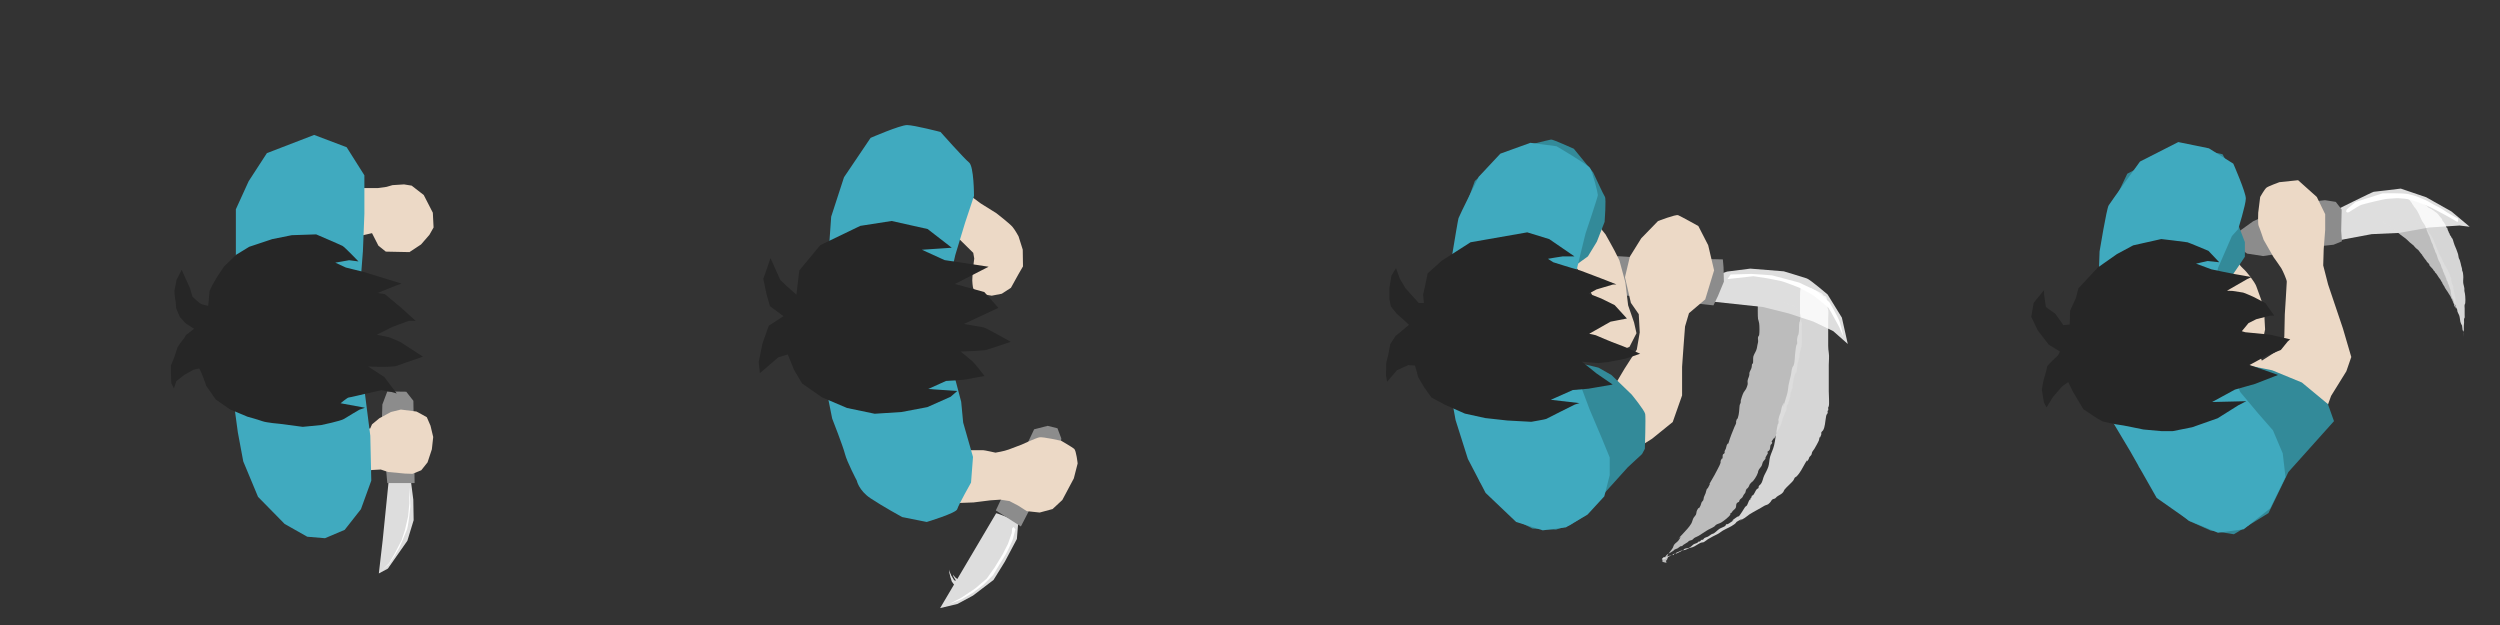 <?xml version="1.0" encoding="UTF-8" standalone="no"?>
<!-- Created with Inkscape (http://www.inkscape.org/) -->

<svg
   version="1.1"
   id="svg1"
   width="768"
   height="192"
   viewBox="0 0 768 192"
   sodipodi:docname="Knife.svg"
   inkscape:version="1.4 (86a8ad7, 2024-10-11)"
   xmlns:inkscape="http://www.inkscape.org/namespaces/inkscape"
   xmlns:sodipodi="http://sodipodi.sourceforge.net/DTD/sodipodi-0.dtd"
   xmlns:xlink="http://www.w3.org/1999/xlink"
   xmlns="http://www.w3.org/2000/svg"
   xmlns:svg="http://www.w3.org/2000/svg">
  <rect x="0" y="0" width="768" height="192" fill="#333333" stroke="none"/>
  <defs
     id="defs1">
    <linearGradient
       id="linearGradient52"
       inkscape:collect="always">
      <stop
         style="stop-color:#dedede;stop-opacity:0.8;"
         offset="0"
         id="stop53" />
      <stop
         style="stop-color:#dedede;stop-opacity:1;"
         offset="1"
         id="stop54" />
    </linearGradient>
    <linearGradient
       inkscape:collect="always"
       xlink:href="#linearGradient52"
       id="linearGradient50"
       x1="555"
       y1="90.125"
       x2="550.625"
       y2="99.75"
       gradientUnits="userSpaceOnUse" />
  </defs>
  <sodipodi:namedview
     id="namedview1"
     pagecolor="#e96499"
     bordercolor="#000000"
     borderopacity="0.25"
     inkscape:showpageshadow="2"
     inkscape:pageopacity="0.0"
     inkscape:pagecheckerboard="0"
     inkscape:deskcolor="#d1d1d1"
     inkscape:zoom="2"
     inkscape:cx="378"
     inkscape:cy="178.75"
     inkscape:window-width="1920"
     inkscape:window-height="991"
     inkscape:window-x="-9"
     inkscape:window-y="-9"
     inkscape:window-maximized="1"
     inkscape:current-layer="svg1" />
  <g
     inkscape:groupmode="layer"
     inkscape:label="Image"
     id="g1"
     style="display:inline">
    <path
       style="fill:#dddddd;fill-opacity:1"
       d="m 119.479,146.968 6.632,-0.107 0.856,6.632 0.107,6.311 -1.925,6.311 -5.99,8.557 -2.781,1.497 1.177,-10.162 z"
       id="path1" />
    <path
       style="fill:#dddddd;fill-opacity:1"
       d="m 306.023,157.665 c 1.016,0.16 6.792,2.674 6.792,2.674 l -0.428,5.241 -3.69,6.953 -3.476,5.616 -6.311,4.813 -4.76,2.567 -5.348,1.284 z"
       id="path2" />
    <path
       style="fill:#dedede;fill-opacity:1"
       d="m 526.116,92.653 15.505,1.664 7.866,1.967 7.563,2.496 6.126,2.95 4.462,3.933 -1.815,-8.093 -4.387,-7.11 c 0,0 -5.294,-4.538 -6.353,-4.916 -1.059,-0.378 -7.11,-2.193 -7.11,-2.193 l -10.286,-0.832 -7.11,0.908 -2.95,0.983 -1.286,3.933 -1.588,3.782 z"
       id="path3" />
    <path
       style="fill:#dedede;fill-opacity:1"
       d="m 718.455,73.82 10.135,-1.891 8.395,-0.378 9.227,-1.664 9.379,-0.605 3.101,0.378 -5.597,-4.689 -7.79,-4.387 -7.79,-2.647 c 0,0 -8.017,0.983 -8.32,0.983 -0.303,0 -12.631,6.126 -12.631,6.126 l -1.21,2.42 0.908,3.782 0.756,2.572 z"
       id="path4" />
    <path
       style="fill:#dedede;fill-opacity:1"
       d="m 294.024,180.312 c -0.383,-0.298 -0.853,-0.577 -1.149,-0.972 -0.059,-0.079 -0.074,-0.185 -0.133,-0.265 -0.061,-0.084 -0.16,-0.137 -0.221,-0.221 -0.2,-0.276 -0.267,-0.656 -0.354,-0.972 -0.057,-0.208 -0.153,-0.414 -0.221,-0.619 -0.075,-0.226 -0.076,-0.435 -0.133,-0.663 -0.017,-0.067 -0.072,-0.154 -0.088,-0.221 -0.055,-0.221 -0.1,-0.481 -0.133,-0.707 -0.034,-0.24 0,-0.508 0,-0.751 0,-0.015 -0.002,0.03 0,0.044 0.017,0.118 0.021,0.237 0.044,0.354 0.038,0.191 0.19,0.507 0.265,0.707 0.028,0.074 0.059,0.147 0.088,0.221 0.044,0.074 0.101,0.141 0.133,0.221 0.028,0.07 0.024,0.149 0.044,0.221 0.057,0.2 0.243,0.365 0.354,0.53 0.077,0.116 0.017,0.077 0.088,0.221 0.208,0.417 0.008,-0.01 0.133,0.177 0.042,0.063 0.122,0.281 0.177,0.354 0.077,0.102 0.284,0.341 0.398,0.398 0.066,0.033 0.147,0 0.221,0 0.029,0 0.096,0.029 0.088,0 -0.075,-0.298 -0.336,-0.577 -0.486,-0.84 -0.137,-0.239 0.078,-0.029 -0.133,-0.309 -0.009,-0.012 -0.035,0.012 -0.044,0 -0.073,-0.098 -0.243,-0.486 -0.177,-0.619 0.069,-0.137 0.125,0.21 0.133,0.221 0.029,0.044 0.095,0.051 0.133,0.088 0.038,0.038 0.051,0.095 0.088,0.133 0.132,0.132 0.058,-0.066 0.177,0.133 0.024,0.04 0.016,0.095 0.044,0.133 0.02,0.026 0.063,0.024 0.088,0.044 0.049,0.039 0.088,0.088 0.133,0.133 0.113,0.113 0.23,0.166 0.354,0.265 0.049,0.039 0.081,0.098 0.133,0.133 0.167,0.112 0.428,0.149 0.53,0.354 0.051,0.103 0.084,0.411 0.044,0.53 -0.023,0.07 -0.1,0.155 -0.133,0.221 -0.012,0.025 -0.038,0.157 -0.044,0.177 -0.087,0.262 0.033,0.597 -0.088,0.84 -0.07,0.14 -0.235,0.207 -0.354,0.309 z"
       id="path35" />
  </g>
  <g
     inkscape:groupmode="layer"
     id="layer5"
     inkscape:label="Handle"
     style="display:inline">
    <path
       style="fill:#8c8c8c;fill-opacity:1"
       d="m 118.974,148.396 h 8.395 l -0.378,-25.262 -2.193,-2.798 -5.824,-0.076 -1.513,4.009 -0.151,5.294 z"
       id="path5" />
    <path
       style="fill:#8c8c8c;fill-opacity:1"
       d="m 305.916,156.809 11.766,-24.923 4.172,-1.07 2.995,0.749 1.177,3.102 -0.321,3.637 -12.087,23.425 z"
       id="path6" />
    <path
       style="fill:#8c8c8c;fill-opacity:1"
       d="m 502.088,79.046 c 0,0 -5.241,-0.428 -5.776,-0.321 -0.535,0.107 -3.958,2.46 -3.958,2.46 l -1.391,2.888 1.07,3.851 3.102,2.46 4.599,0.428 24.709,2.781 1.925,0.214 1.391,-2.888 1.818,-4.386 -0.107,-4.386 -0.214,-2.46 z"
       id="path7" />
    <path
       style="fill:#8c8c8c;fill-opacity:1"
       d="m 690.319,77.904 4.916,0.756 5.521,-0.832 9.833,-1.967 6.278,-0.681 2.572,-1.059 -0.227,-3.252 0.151,-6.505 -1.815,-2.345 -3.328,-0.529 -10.74,1.286 -11.345,5.219 -4.009,2.874 -1.21,2.42 v 2.269 z"
       id="path8" />
  </g>
  <g
     inkscape:groupmode="layer"
     id="layer6"
     inkscape:label="Skin"
     style="display:inline">
    <path
       style="fill:#ecd9c6;fill-opacity:1"
       d="m 109.028,145.824 5.181,-1.437 2.761,-0.151 2.231,0.756 5.219,0.492 2.307,0.076 2.685,-1.097 1.929,-2.42 1.324,-4.009 0.416,-3.782 -0.832,-3.479 -1.135,-2.609 c 0,0 -3.025,-1.702 -3.177,-1.74 -0.151,-0.038 -4.803,-0.605 -4.803,-0.605 l -3.063,0.756 -3.555,1.929 -2.231,1.853 -0.567,1.286 h -1.361 l -7.639,1.437 -1.891,1.74 -1.135,2.231 -0.681,4.727 1.626,2.874 2.382,1.664 z"
       id="path9" />
    <path
       style="fill:#ecd9c6;fill-opacity:1"
       d="m 108.687,72.912 5.597,-1.286 1.967,3.857 2.269,1.815 7.261,0.151 3.555,-2.345 2.572,-2.95 1.286,-2.269 -0.227,-4.538 -2.798,-5.446 -3.706,-2.874 -2.345,-0.378 -3.555,0.227 -1.815,0.529 -2.723,0.378 h -3.101 -4.538 l -4.462,1.437 -5.673,4.841 1.361,3.857 c 0,0 1.21,3.252 1.664,3.328 0.454,0.076 6.278,1.664 6.278,1.664 z"
       id="path10" />
    <path
       style="fill:#ecd9c6;fill-opacity:1"
       d="m 288.017,68.223 5.9,4.462 5.068,4.992 0.303,1.74 c 0,0 -0.303,2.647 -0.378,3.025 -0.076,0.378 -0.227,3.706 -0.227,3.706 0,0 0.076,2.118 0.378,2.572 0.303,0.454 1.361,1.361 1.664,1.437 0.303,0.076 3.933,0.681 3.933,0.681 l 3.101,-0.605 2.798,-1.815 2.345,-4.236 1.361,-2.345 -0.076,-5.143 -1.286,-4.084 c 0,0 -1.059,-1.967 -1.891,-2.95 -0.832,-0.983 -4.916,-4.16 -4.916,-4.16 l -4.841,-3.025 -5.597,-4.16 c 0,0 -3.101,-0.454 -3.857,-0.303 -0.756,0.151 -4.16,1.588 -4.16,1.588 l -2.193,2.723 0.151,2.798 z"
       id="path11" />
    <path
       style="fill:#ecd9c6;fill-opacity:1"
       d="m 290.3,154.67 8.771,-0.321 5.134,-0.642 3.102,-0.214 2.781,0.428 2.674,1.391 2.674,1.711 3.958,0.428 3.958,-1.07 2.995,-2.781 3.53,-6.632 1.177,-4.599 c 0,0 -0.428,-3.958 -1.07,-4.492 -0.642,-0.535 -3.958,-2.46 -3.958,-2.46 0,0 -5.669,-1.284 -6.739,-1.07 -1.07,0.214 -5.455,2.246 -5.455,2.246 0,0 -2.567,0.963 -3.958,1.497 -1.391,0.535 -4.065,0.963 -4.065,0.963 0,0 -3.316,-0.749 -3.744,-0.749 -0.428,0 -5.883,0 -5.883,0 l -8.664,2.246 -2.46,5.883 1.177,4.92 3.316,2.781 z"
       id="path12" />
    <path
       style="fill:#ecd9c6;fill-opacity:1"
       d="m 487.542,123.133 9.076,-5.748 2.42,-4.084 3.782,-5.9 0.908,-5.294 -0.303,-5.597 -2.42,-3.479 -1.815,-7.866 1.513,-6.353 3.479,-5.597 5.143,-5.294 c 0,0 5.446,-2.118 6.202,-1.815 0.756,0.303 6.202,3.328 6.202,3.328 l 3.025,5.9 1.815,7.715 -2.723,8.925 -4.992,4.236 -1.21,4.084 c 0,0 -0.908,11.799 -0.908,12.404 0,0.605 0,8.774 0,8.774 l -2.874,8.169 -6.353,5.143 c 0,0 -6.807,4.387 -7.563,4.538 -0.756,0.151 -7.412,0.908 -7.412,0.908 l -7.11,-5.143 -0.908,-5.9 z"
       id="path13" />
    <path
       style="fill:#ecd9c6;fill-opacity:1"
       d="m 493.21,71.987 1.497,2.674 1.284,2.353 1.497,2.995 1.818,6.739 0.856,7.06 1.818,5.241 0.749,3.316 -2.139,4.172 -8.236,3.316 -4.706,-1.177 -4.492,-5.669 0.749,-6.311 2.674,-3.423 2.567,-2.567 -2.888,-5.562 -3.102,-4.599 -4.065,-6.525 c 0,0 0.214,-4.706 0.749,-5.027 0.535,-0.321 3.958,-2.46 5.348,-2.139 1.391,0.321 4.92,1.284 4.92,1.284 z"
       id="path14" />
    <path
       style="fill:#ecd9c6;fill-opacity:1"
       d="m 685.403,77.601 c 0,0 2.269,3.63 3.63,4.841 1.361,1.21 3.63,4.236 4.084,5.446 0.454,1.21 2.42,6.505 2.42,7.261 0,0.756 0.303,6.051 0.303,6.051 l -1.664,7.715 1.966,5.597 -0.303,1.966 -7.412,4.689 c 0,0 -1.361,0.151 -1.966,0 -0.605,-0.151 -4.084,-2.269 -4.084,-2.269 0,0 -2.269,-4.841 -1.815,-6.353 0.454,-1.513 2.269,-4.387 2.269,-4.387 l 2.572,-0.756 0.756,-3.177 -1.361,-8.169 -3.479,-6.051 -5.294,-3.025 c 0,0 -2.42,-5.9 -1.966,-7.11 0.454,-1.21 5.446,-5.294 6.505,-5.294 1.059,0 4.841,3.025 4.841,3.025 z"
       id="path15" />
    <path
       style="fill:#ecd9c6;fill-opacity:1"
       d="m 694.328,60.508 -0.605,4.841 c 0,0 -0.151,3.479 0.151,4.084 0.303,0.605 1.513,4.236 1.513,4.236 l 3.025,5.294 c 0,0 1.966,2.723 2.42,3.479 0.454,0.756 1.664,3.479 1.664,4.084 0,0.605 -0.605,9.984 -0.605,9.984 l -0.151,6.958 -0.908,3.479 -5.9,3.782 -4.387,2.118 -2.118,5.597 c 0,0 -0.151,3.328 0.303,4.387 0.454,1.059 2.572,4.387 2.572,4.387 l 6.202,2.874 11.648,1.967 4.841,-4.538 2.118,-5.9 4.689,-7.563 1.513,-4.387 -2.572,-8.774 -4.538,-13.463 -1.513,-5.9 0.151,-4.992 0.454,-5.9 v -4.841 l -2.572,-5.294 -5.748,-5.143 -5.748,0.605 c 0,0 -3.328,1.21 -3.933,1.664 -0.605,0.454 -1.966,2.874 -1.966,2.874 z"
       id="path16" />
  </g>
  <g
     inkscape:groupmode="layer"
     id="layer8"
     inkscape:label="ClothesShadow"
     style="display:inline">
    <path
       style="fill:#338a99;fill-opacity:1"
       d="m 478.021,162.692 4.279,-1.391 5.027,-3.209 5.883,-6.953 6.846,-7.594 4.386,-4.065 0.856,-1.604 c 0,0 0.321,-9.52 0.107,-10.696 -0.214,-1.177 -4.172,-5.99 -4.172,-5.99 l -6.204,-5.99 -3.958,-2.246 c 0,0 -7.274,-1.925 -8.022,-1.391 -0.749,0.535 -8.664,5.455 -8.664,5.455 l -8.771,6.953 -6.418,7.594 -4.386,5.669 -2.567,4.706 2.353,5.99 4.706,5.99 7.701,6.525 3.744,1.925 z"
       id="path21" />
    <path
       style="fill:#338a99;fill-opacity:1"
       d="m 481.716,83.173 6.099,-4.419 2.74,-4.508 2.386,-6.099 c 0,0 0.53,-7.071 0.088,-7.69 -0.442,-0.619 -3.624,-7.513 -3.624,-7.513 l -5.922,-7.248 c 0,0 -6.452,-2.917 -6.983,-2.828 -0.53,0.088 -10.165,2.298 -12.374,3.447 -2.21,1.149 -11.049,9.281 -11.049,9.281 l -4.331,11.932 0.53,11.225 c 0,0 9.723,7.778 10.165,7.867 0.442,0.088 11.844,0.177 12.286,0.088 0.442,-0.088 9.988,-3.536 9.988,-3.536 z"
       id="path22" />
    <path
       style="fill:#338a99;fill-opacity:1"
       d="M 696.875,157.625 703,145 l 14,-15.625 -1.875,-5.25 -8,-6.625 -9.125,-3.75 -7.375,-1.5 -11.125,3.625 -14.375,7.375 -6.625,12.125 -1.5,7.875 7.125,9.75 8.25,7 6.75,3 7.125,1.125 6.375,-3.875 z"
       id="path23" />
    <path
       style="fill:#338a99;fill-opacity:1"
       d="m 676,91.875 c 0,0 7.625,-4.375 8.5,-5.5 0.875,-1.125 5.125,-7.5 5.125,-7.5 v -4.5 l -2.5,-6.5 c 0,0 1.875,-7.875 1.875,-8.625 0,-0.75 -6.25,-11.875 -6.25,-11.875 l -12.875,-2.625 -16.375,8.625 -5.375,11.25 -2,11.75 4.25,13.375 c 0,0 9.5,4.125 11.375,4.375 1.875,0.25 14.25,-2.25 14.25,-2.25 z"
       id="path24" />
  </g>
  <g
     inkscape:groupmode="layer"
     id="layer7"
     inkscape:label="Clothes"
     style="display:inline">
    <path
       style="fill:#40aabf;fill-opacity:1"
       d="m 71.551,121.621 1.513,11.194 1.664,8.925 4.538,10.891 8.169,8.32 6.958,3.933 5.446,0.454 6.051,-2.572 4.992,-6.353 3.177,-8.774 -0.303,-13.766 -1.967,-15.43 -1.664,-16.64 0.605,-14.824 0.756,-9.833 0.454,-11.496 V 53.852 l -5.446,-8.622 -9.984,-3.782 -14.522,5.597 -5.597,8.622 -3.933,8.622 v 14.219 l -0.303,11.194 0.151,12.555 -0.605,13.917 z"
       id="path17" />
    <path
       style="fill:#40aabf;fill-opacity:1"
       d="m 267.445,42.355 -8.169,12.102 -3.933,12.102 c 0,0 -1.21,16.64 -1.21,18.152 0,1.513 0,15.127 0,15.127 l -0.908,16.64 2.42,12.102 c 0,0 3.328,8.471 3.933,10.891 0.605,2.42 3.63,8.169 3.63,8.169 0,0 0.605,3.025 4.236,5.446 3.63,2.42 9.681,5.748 9.681,5.748 l 7.563,1.513 c 0,0 9.076,-2.723 9.379,-3.933 0.303,-1.21 4.236,-8.169 4.236,-8.169 l 0.605,-7.866 -3.025,-10.589 -0.605,-6.353 -3.025,-11.496 -1.815,-11.496 v -8.774 l 3.025,-13.312 3.025,-9.984 2.723,-8.169 c 0,0 0,-9.076 -1.513,-10.286 -1.513,-1.21 -8.774,-9.379 -8.774,-9.379 0,0 -8.169,-2.118 -10.286,-2.118 -2.118,0 -11.194,3.933 -11.194,3.933 z"
       id="path18" />
    <path
       style="fill:#40aabf;fill-opacity:1"
       d="m 485.122,117.234 3.177,8.471 3.782,8.925 2.42,5.9 v 5.446 l -1.664,6.505 -5.143,5.597 -6.656,3.933 -7.11,0.908 -8.169,-2.572 -9.379,-8.925 -5.446,-10.438 -3.782,-11.95 c 0,0 -1.664,-9.076 -1.815,-9.984 -0.151,-0.908 -1.966,-14.824 -1.664,-15.883 0.303,-1.059 0.303,-11.799 0.303,-11.799 0,0 3.782,-23.447 4.084,-24.354 0.303,-0.908 6.202,-12.707 6.202,-12.707 l 6.656,-7.11 9.227,-3.328 8.017,1.059 c 0,0 9.53,5.597 10.286,6.656 0.756,1.059 2.42,7.715 2.42,8.32 0,0.605 -3.782,11.799 -3.782,11.799 0,0 -2.723,10.891 -2.874,11.95 -0.151,1.059 -2.118,9.681 -2.118,9.681 l -0.303,9.379 1.815,10.589 z"
       id="path19" />
    <path
       style="fill:#40aabf;fill-opacity:1"
       d="m 685.638,72.521 -4.279,9.841 -1.284,7.487 -0.428,8.557 3.851,10.91 4.706,11.124 5.562,6.632 4.492,5.134 2.995,7.06 0.856,7.274 -4.706,9.627 -8.129,6.418 -7.915,1.07 -8.771,-3.637 -10.055,-7.06 -8.129,-14.333 -8.557,-14.333 -1.711,-15.403 0.428,-19.04 0.428,-12.622 c 0,0 2.139,-13.05 2.781,-14.119 0.642,-1.07 9.627,-13.477 9.627,-13.477 l 11.766,-5.99 9.413,1.925 7.487,4.706 c 0,0 3.851,8.771 3.851,10.696 0,1.925 -2.353,9.413 -2.353,9.413 z"
       id="path20" />
  </g>
  <g
     inkscape:groupmode="layer"
     id="layer9"
     inkscape:label="Hair">
    <path
       style="fill:#262626;fill-opacity:1"
       d="m 242.007,108.894 1.945,4.773 2.475,4.154 6.099,4.243 7.69,3.27 8.485,1.768 8.22,-0.53 7.955,-1.503 7.159,-3.182 2.033,-1.768 -8.927,-0.619 5.48,-2.475 c 0,0 5.657,-0.265 7.071,-0.619 1.414,-0.354 4.773,-0.884 4.773,-0.884 0,0 -2.828,-3.712 -3.712,-4.508 -0.884,-0.795 -3.624,-3.005 -3.624,-3.005 0,0 6.629,-0.265 7.513,-0.442 0.884,-0.177 7.867,-2.563 7.867,-2.563 0,0 -7.513,-4.243 -8.309,-4.419 -0.795,-0.177 -6.099,-1.061 -6.099,-1.061 l 10.607,-4.95 -4.331,-4.861 -9.016,-2.475 10.341,-5.303 -13.523,-2.033 -6.983,-3.182 9.192,-0.619 -7.425,-5.745 -11.049,-2.475 -9.634,1.503 -12.286,5.922 -6.452,7.778 -0.884,7.425 -2.917,-2.563 -2.033,-1.945 -3.005,-6.718 -2.21,6.364 0.972,4.685 1.061,3.712 2.74,2.033 1.414,1.061 -4.508,2.917 -1.945,5.48 -1.149,5.657 0.354,3.447 5.657,-4.861 z"
       id="path25" />
    <path
       style="fill:#262626;fill-opacity:1"
       d="m 61.188,113.188 c 0.812,1.25 2.188,5.375 2.188,5.375 l 2.875,4.125 4.375,3.062 L 76,128 c 0,0 3.188,0.875 4.562,1.375 1.375,0.5 5.312,0.812 5.312,0.812 l 7.125,0.938 5.75,-0.562 c 0,0 6,-1.25 6.938,-1.875 0.938,-0.625 4.688,-2.812 4.688,-2.812 l 1.75,-0.625 -7.5,-1.375 c 0,0 2.125,-1.75 2.438,-1.75 0.312,0 5.562,-1.25 5.562,-1.25 l 4.562,-1 2.938,0.5 1.75,0.5 -3.812,-5.062 -5,-3.25 c 0,0 7.188,0.438 9,-0.25 1.812,-0.688 3.375,-1.188 3.375,-1.188 l 4.5,-1.562 -6.938,-4.5 c 0,0 -3.25,-1.438 -3.562,-1.5 -0.312,-0.062 -3.688,-0.75 -3.688,-0.75 l 4.75,-2.375 5.062,-1.875 h 2.125 L 123.125,94.438 118.25,90.375 116,90 l 5.75,-2.312 1.625,-0.562 -11.562,-3.562 -5.562,-1.375 -3.25,-1.5 4.25,-0.75 2.875,0.375 c 0,0 -4.188,-4.375 -4.875,-4.75 C 104.562,75.188 97.125,72 97.125,72 l -7.5,0.25 -5.938,1.188 -7.125,2.375 -4,2.438 -3.75,3.625 -2.125,3.188 -1.438,2.5 -0.875,1.812 -0.312,3.562 -0.125,1 c 0,0 -1.062,-0.188 -1.875,-0.438 C 61.25,93.25 59.125,91.125 59.125,91.125 L 58.375,88.562 56.312,84 l -0.5,-1.125 -1.562,3.062 -0.688,3.438 c 0,0 0.188,2.562 0.312,2.812 0.125,0.25 0.25,2.562 0.25,2.562 l 1.125,2.625 c 0,0 1.375,1.562 1.625,1.812 0.25,0.25 2.75,1.812 2.75,1.812 l -2.5,1.938 c 0,0 -0.562,1.062 -0.938,1.438 -0.375,0.375 -1.625,2.25 -1.625,2.25 l -1,3.062 -1.062,2.625 v 2.062 l 0.125,3.375 0.812,1.562 0.75,-2.25 2.5,-1.938 2.812,-1.562 z"
       id="path26" />
    <path
       style="fill:#262626;fill-opacity:1"
       d="m 434.65,112.297 c 0.177,0.309 1.016,3.58 1.016,3.58 l 1.856,3.138 2.21,3.094 c 0,0 4.022,2.166 4.198,2.254 0.177,0.088 6.099,2.696 6.099,2.696 l 6.231,1.37 6.806,0.751 7.336,0.398 c 0,0 4.419,-0.751 4.596,-0.884 0.177,-0.133 8.795,-4.419 8.795,-4.419 l 1.414,-0.442 -8.795,-1.016 6.762,-3.005 4.773,-0.398 7.469,-1.282 -4.95,-3.403 -4.508,-3.624 4.994,0.442 c 0,0 2.696,-0.309 2.961,-0.309 0.265,0 5.613,-1.105 5.613,-1.105 l 4.331,-1.458 c 0,0 -4.994,-2.298 -6.85,-2.917 -1.856,-0.619 -6.806,-2.784 -6.806,-2.784 l -1.989,-0.442 6.541,-3.712 5.038,-0.972 -3.756,-4.11 -4.11,-2.033 -3.845,-1.503 2.342,-1.282 5.038,-1.503 1.105,-0.044 c 0,0 -6.187,-2.475 -6.452,-2.519 -0.265,-0.044 -4.906,-1.945 -5.789,-2.121 -0.884,-0.177 -7.159,-2.166 -7.159,-2.166 l -1.635,-1.061 c 0,0 4.243,-0.751 4.596,-0.751 0.354,0 3.536,0 3.536,0 l -7.734,-5.303 -6.762,-2.077 -17.413,3.049 -8.839,5.657 -4.331,3.889 -0.884,4.243 -0.53,2.298 0.265,2.563 h -1.591 l -4.066,-4.508 -1.768,-3.005 -1.149,-3.182 -1.414,2.298 -0.619,3.801 v 3.359 l 0.442,2.298 1.856,2.298 2.21,1.945 1.503,1.414 -2.121,1.768 -2.033,1.679 -1.591,2.475 -0.619,3.27 -0.619,2.475 -0.088,3.889 0.354,1.945 3.005,-3.536 3.447,-1.591 z"
       id="path27" />
    <path
       style="fill:#262626;fill-opacity:1"
       d="m 632.25,109.125 c 0,0 -3.438,3.188 -3.375,3.5 0.062,0.312 -1.125,4.312 -1.125,4.312 l -0.5,2.75 0.625,3.875 0.812,1.625 2,-3.25 c 0,0 2.5,-2.938 2.75,-3.188 0.25,-0.25 1.938,-1.375 1.938,-1.375 l 1.375,2.875 3.25,5.438 3.062,2.062 c 0,0 2.5,1.688 3.25,1.812 0.75,0.125 4.062,0.938 4.688,0.938 0.625,0 7.062,1.375 7.438,1.438 0.375,0.062 5.5,0.5 5.5,0.5 H 667.5 l 5.938,-1.188 7.812,-2.75 6.375,-4 2.438,-1.25 -10.5,0.25 7,-3.812 6.188,-1.75 5.938,-2.312 1.125,-0.438 -8.75,-3.062 5.188,-2.812 4.438,-1.812 2.125,-2.625 0.75,-0.625 -6.188,-1.438 -7.625,-0.75 -1.062,-0.312 2.062,-2.5 2.375,-1.188 L 697.25,97 698.625,96.938 695.938,93.125 692.5,91.312 c 0,0 -3,-1.375 -3.438,-1.438 -0.438,-0.062 -3.188,-0.5 -3.188,-0.5 l -1.75,-0.062 6.188,-3.562 1.312,-0.625 c 0,0 -4.938,-0.938 -5.188,-0.938 -0.25,0 -7.062,-1.438 -7.062,-1.438 l -4.75,-1.75 3.5,-0.812 3.625,0.375 -3.312,-3.5 c 0,0 -5.938,-2.5 -6.438,-2.625 -0.5,-0.125 -8.062,-1 -8.062,-1 l -8.625,1.938 -5,2.688 -5.875,4.125 -5.938,6.375 -0.812,3.062 -1.75,3.812 -0.125,4.25 -1.938,0.188 -2.5,-3.5 -2.875,-2.062 -0.562,-3.875 V 89.125 L 624.75,93 624,97.312 l 2,4.188 3.375,4.375 3.438,2.125 z"
       id="path28" />
  </g>
  <g
     inkscape:groupmode="layer"
     id="layer10"
     inkscape:label="Knife">
    <path
       style="fill:#ffffff;fill-opacity:1"
       d="m 125.688,149.75 c 0,0 0.25,2.688 0.25,3 0,0.312 0.125,2.688 0.125,2.688 0,0 -0.312,2.688 -0.312,2.938 0,0.25 -0.5,3.688 -0.688,4.188 -0.188,0.5 -1.562,3.812 -1.562,3.812 l -0.812,1.812 -1.438,2.5 -1.75,2.625 -2.312,2 2.375,-2.312 1.688,-2.938 2.125,-4.125 1,-3 1,-4.312 0.375,-4 z"
       id="path29" />
    <path
       style="fill:#ffffff;fill-opacity:1"
       d="m 291.625,185.562 c 0.688,-0.25 3.75,-1.438 3.75,-1.438 0,0 3.125,-1.812 3.438,-2 0.312,-0.188 3.375,-2.562 3.375,-2.562 l 2.875,-2.875 c 0,0 3.562,-5.938 3.812,-6.25 0.25,-0.312 2.188,-4.375 2.312,-4.938 0.125,-0.562 0.75,-2.875 0.75,-2.875 l -0.562,-0.75 -0.438,0.438 -0.125,1.438 -1.188,3.375 c 0,0 -1.5,2.938 -1.625,3.188 -0.125,0.25 -2.438,4 -2.438,4 l -2.438,3.438 -3.5,3 -4.312,2.875 z"
       id="path30" />
    <path
       style="fill:#ffffff;fill-opacity:1"
       d="m 530.684,85.737 7.955,-0.884 c 0,0 2.563,0.354 4.154,0.619 1.591,0.265 3.801,0.795 4.419,0.884 0.619,0.088 5.568,2.033 5.568,2.033 0,0 3.712,1.945 4.331,2.386 0.619,0.442 4.243,3.359 4.596,3.801 0.354,0.442 3.359,6.01 3.359,6.01 l 1.237,2.917 c 0,0 -0.53,-2.74 -1.149,-4.596 -0.619,-1.856 -3.182,-6.099 -3.182,-6.099 l -4.243,-3.624 -5.038,-2.386 -8.309,-2.21 c 0,0 -5.392,-0.442 -6.364,-0.442 -0.972,0 -6.364,0.177 -6.364,0.177 z"
       id="path31" />
    <path
       style="fill:#ffffff;fill-opacity:1"
       d="M 720.63,64.258 Z"
       id="path32" />
    <path
       style="fill:#ffffff;fill-opacity:1"
       d="m 720.984,64.258 c 0,0 -0.53,0.795 0,0.972 0.53,0.177 0.884,-0.265 1.768,-0.795 0.884,-0.53 1.945,-1.237 2.652,-1.503 0.707,-0.265 7.159,-1.856 8.043,-1.856 0.884,0 2.74,-0.265 3.447,-0.177 0.707,0.088 2.652,0.088 4.154,0.619 1.503,0.53 2.563,0.884 4.331,1.591 1.768,0.707 4.331,2.21 5.568,2.828 1.237,0.619 3.536,2.033 3.889,2.21 0.354,0.177 0.442,-1.061 0.088,-1.149 -0.354,-0.088 -2.917,-1.591 -2.917,-1.591 0,0 -2.298,-1.591 -3.359,-2.033 -1.061,-0.442 -2.386,-1.414 -3.624,-1.945 -1.237,-0.53 -2.917,-1.326 -5.038,-1.768 -2.121,-0.442 -8.043,-0.265 -8.043,-0.265 l -8.309,2.652 z"
       id="path33" />
  </g>
  <path
     style="fill:#ffffff;fill-opacity:0.8"
     d="m 561.266,92.631 c 0.059,0.707 0.118,1.414 0.177,2.121 0.059,0.118 0.155,0.224 0.177,0.354 0.139,0.831 0,1.804 0,2.652 0,2.121 0,4.243 0,6.364 0,1.43 -0.057,2.84 0.177,4.243 0.192,1.152 0,2.541 0,3.712 0,2.711 0,5.421 0,8.132 0,1.094 0.214,3.739 0,4.596 -0.032,0.128 -0.151,0.224 -0.177,0.354 -0.058,0.289 0.093,0.604 0,0.884 -0.026,0.079 -0.15,0.098 -0.177,0.177 -0.074,0.224 0.087,0.488 0,0.707 -0.079,0.197 -0.275,0.333 -0.354,0.53 -0.112,0.279 -0.118,0.589 -0.177,0.884 -0.242,1.211 -0.229,2.798 -0.884,3.889 -0.086,0.143 -0.268,0.211 -0.354,0.354 -0.524,0.873 0.019,0.198 -0.177,0.884 -0.118,0.295 -0.236,0.589 -0.354,0.884 -0.059,0 -0.155,-0.055 -0.177,0 -0.112,0.279 -0.071,0.603 -0.177,0.884 -0.22,0.586 -1.131,2.179 -1.414,2.652 -0.219,0.364 -0.54,0.67 -0.707,1.061 -0.096,0.223 -0.068,0.49 -0.177,0.707 -0.169,0.337 -0.538,0.546 -0.707,0.884 -0.083,0.167 -0.073,0.375 -0.177,0.53 -1.254,1.881 0.227,-1.016 -1.061,1.237 -0.791,1.385 -1.494,2.908 -2.652,4.066 -0.15,0.15 -0.394,0.19 -0.53,0.354 -0.169,0.202 -0.218,0.481 -0.354,0.707 -0.46,0.767 -2.194,2.16 -2.828,3.005 -0.158,0.211 -0.2,0.493 -0.354,0.707 -0.486,0.68 -1.292,0.94 -1.945,1.414 -0.202,0.147 -0.318,0.398 -0.53,0.53 -0.269,0.168 -0.63,0.163 -0.884,0.354 -0.236,0.177 -0.354,0.471 -0.53,0.707 -0.236,0.236 -0.436,0.513 -0.707,0.707 -0.365,0.261 -0.857,0.292 -1.237,0.53 -1.495,0.935 -3.105,1.703 -4.596,2.652 -0.497,0.316 -0.909,0.757 -1.414,1.061 -3.773,2.264 1.256,-0.894 -1.945,0.884 -1.119,0.622 -0.319,0.372 -1.237,1.061 -1.08,0.81 -2.374,1.281 -3.536,1.945 -0.56,0.32 -1.013,0.772 -1.591,1.061 -0.987,0.494 -2.065,1.003 -3.005,1.591 -0.32,0.2 -0.863,0.697 -1.237,0.884 -0.269,0.134 -0.603,0.071 -0.884,0.177 -0.833,0.313 -1.882,1.194 -2.652,1.414 -2.312,0.66 0.753,-0.492 -1.945,0.707 -0.436,0.194 -0.81,0.14 -1.237,0.354 -0.594,0.297 -1.139,0.633 -1.768,0.884 -0.676,0.27 0.869,-0.874 -0.707,0.177 -0.049,0.033 0.053,0.15 0,0.177 -0.707,0.354 -0.088,-0.177 -0.53,0 -0.467,0.187 -0.951,0.332 -1.414,0.53 -0.195,0.084 -0.333,0.275 -0.53,0.354 -0.18,0.072 -1.237,0.003 -1.237,0.53 0,0.187 1.015,-0.154 1.061,-0.177 0.618,-0.309 1.147,-0.75 1.768,-1.061 0.96,-0.48 2.01,-1.016 3.005,-1.414 0.226,-0.09 0.49,-0.068 0.707,-0.177 0.149,-0.074 0.215,-0.261 0.354,-0.354 0.343,-0.229 1.05,-0.208 1.414,-0.354 0.592,-0.237 0.929,-0.697 1.414,-1.061 0.237,-0.178 0.629,-0.252 0.884,-0.354 0.122,-0.049 0.236,-0.118 0.354,-0.177 0.118,-0.118 0.204,-0.279 0.354,-0.354 0.105,-0.053 0.252,0.061 0.354,0 0.214,-0.129 0.316,-0.402 0.53,-0.53 0.101,-0.061 0.248,0.053 0.354,0 0.354,-0.177 0.265,-0.354 0.53,-0.53 0.311,-0.207 0.525,-0.21 0.884,-0.354 0.525,-0.21 0.915,-0.634 1.414,-0.884 0.167,-0.083 0.371,-0.081 0.53,-0.177 0.635,-0.381 1.151,-1.003 1.768,-1.414 0.382,-0.254 1.453,-0.622 1.768,-0.884 0.163,-0.136 0.184,-0.403 0.354,-0.53 0.094,-0.071 0.244,0.044 0.354,0 0.319,-0.128 0.598,-0.34 0.884,-0.53 2.679,-1.786 -0.259,0.259 0.884,-0.884 0.065,-0.065 1.113,-0.809 1.237,-0.884 0.16,-0.096 0.381,-0.065 0.53,-0.177 0.164,-0.123 1.602,-2.319 1.768,-2.652 0.202,-0.405 0.501,-0.363 0.707,-0.707 0.235,-0.392 0.344,-0.864 0.53,-1.237 0.095,-0.19 0.203,-0.38 0.354,-0.53 0.042,-0.042 0.15,0.053 0.177,0 0.053,-0.105 -0.053,-0.248 0,-0.354 0.074,-0.149 0.279,-0.204 0.354,-0.354 0.053,-0.105 -0.065,-0.255 0,-0.354 0.118,-0.177 0.403,-0.184 0.53,-0.354 0.369,-0.492 0.727,-1.434 1.061,-1.768 0.15,-0.15 0.403,-0.184 0.53,-0.354 0.071,-0.094 -0.044,-0.244 0,-0.354 0.247,-0.618 0.359,-0.42 0.707,-0.884 0.588,-0.784 0.637,-1.804 1.061,-2.652 0.42,-0.84 0.937,-1.749 1.237,-2.652 0.29,-0.871 0.275,-2.113 0.53,-3.005 0.343,-1.199 0.954,-2.309 1.237,-3.536 0.402,-1.742 0.555,-3.551 0.884,-5.303 0.469,-2.5 0.247,-0.135 0.53,-2.121 0.202,-1.414 -0.731,2.04 0.177,-1.591 0.077,-0.308 0.253,-0.583 0.354,-0.884 0.228,-0.683 0.242,-1.429 0.53,-2.121 1.578,-3.788 -1.108,4.928 1.414,-3.359 0.458,-1.505 0.285,-1.533 0.53,-3.005 0.169,-1.017 0.476,-2.005 0.707,-3.005 0.279,-1.207 0.08,-1.301 0.53,-2.652 0.067,-0.202 0.286,-0.329 0.354,-0.53 0.438,-1.315 0.321,-2.883 0.53,-4.243 0.099,-0.646 0.148,-1.505 0.354,-2.121 0.026,-0.079 0.16,-0.095 0.177,-0.177 0.104,-0.52 -0.087,-1.068 0,-1.591 0.303,-1.817 0.363,-0.613 0.53,-2.121 0.116,-1.043 -0.006,-1.907 0.177,-3.005 0.022,-0.13 0.16,-0.223 0.177,-0.354 0.091,-0.728 0,-1.557 0,-2.298 0,-1.65 0,-3.3 0,-4.95 0,-0.564 0.011,-2.84 0.354,-3.182 0.094,-0.094 1.418,-0.058 1.591,0 0.079,0.026 0.102,0.14 0.177,0.177 0.365,0.183 1.049,-0.006 1.414,0.177 0.268,0.134 0.734,0.544 1.061,0.707 0.105,0.053 0.248,-0.053 0.354,0 0.193,0.097 1.701,0.817 1.768,0.884 0.042,0.042 -0.042,0.135 0,0.177 0.042,0.042 0.135,-0.042 0.177,0 0.093,0.093 0.084,0.26 0.177,0.354 0.326,0.326 0.868,0.128 1.061,0.707 0.132,0.395 0.118,0.825 0.177,1.237 z"
     id="path46" />
  <path
     style="fill:#ffffff;fill-opacity:0.8"
     d="m 738.485,60.281 c 0.301,0.345 0.801,0.475 1.149,0.707 0.104,0.069 0.153,0.209 0.265,0.265 0.026,0.013 0.065,-0.018 0.088,0 0.324,0.243 0.493,0.563 0.707,0.884 0.088,0.133 0.177,0.088 0.265,0.265 0.054,0.109 0.026,0.249 0.088,0.354 0.034,0.056 0.136,0.037 0.177,0.088 0.198,0.248 0.303,0.656 0.53,0.884 0.047,0.047 0.136,0.037 0.177,0.088 0.082,0.103 0.104,0.244 0.177,0.354 0.046,0.069 0.131,0.107 0.177,0.177 0.643,0.965 1.136,2.121 1.591,3.182 0.316,0.737 0.953,1.323 1.237,2.033 0.022,0.055 -0.012,0.119 0,0.177 0.011,0.053 0.257,0.686 0.265,0.707 0.189,0.473 0.404,1.021 0.619,1.503 0.107,0.241 0.263,0.459 0.354,0.707 0.213,0.586 0.387,1.189 0.619,1.768 0.098,0.245 0.258,0.462 0.354,0.707 0.111,0.287 0.159,0.595 0.265,0.884 0.1,0.272 0.252,0.524 0.354,0.795 0.075,0.201 0.094,0.421 0.177,0.619 0.066,0.159 0.194,0.286 0.265,0.442 0.295,0.649 0.413,1.385 0.707,2.033 0.22,0.483 0.523,0.908 0.707,1.414 0.105,0.289 0.151,0.598 0.265,0.884 0.1,0.251 0.266,0.402 0.354,0.707 0.038,0.134 0.025,0.315 0.088,0.442 0.11,0.22 0.263,0.465 0.354,0.707 0.077,0.206 0.049,0.36 0.177,0.53 0.05,0.067 0.131,0.107 0.177,0.177 0.049,0.074 -0.031,0.182 0,0.265 0.5,0.999 0.099,0.082 0.354,0.972 0.044,0.154 0.2,0.311 0.265,0.442 0.129,0.257 0.064,0.336 0.177,0.619 0.073,0.184 0.192,0.347 0.265,0.53 0.114,0.286 0.16,0.595 0.265,0.884 0.077,0.211 0.211,0.401 0.265,0.619 0.145,0.578 0.108,1.193 0.265,1.768 0.084,0.306 0.196,0.608 0.354,0.884 0.041,0.072 0.14,0.102 0.177,0.177 0.036,0.072 0.052,0.37 0.088,0.442 0.019,0.037 0.059,0.059 0.088,0.088 0.059,0.118 0.135,0.229 0.177,0.354 0.071,0.212 -0.071,0.142 0,0.354 0.172,0.516 0.215,0.229 0.442,0.795 0.056,0.139 0.041,0.299 0.088,0.442 0.089,0.267 0.269,0.454 0.354,0.707 0.066,0.198 0.022,0.421 0.088,0.619 0.136,0.407 0.382,0.752 0.53,1.149 0.228,0.609 0.213,1.313 0.354,1.945 0.076,0.342 0.288,0.752 0.442,1.061 0.019,0.037 0.08,0.048 0.088,0.088 0.012,0.062 0.157,1.472 0.177,1.503 0.046,0.069 0.131,0.107 0.177,0.177 0.08,0.12 0,1.636 0,1.856 0,0.118 0,-0.236 0,-0.354 0,-0.265 0,-0.53 0,-0.795 0,-0.334 0.112,-0.561 0.177,-0.884 0.036,-0.18 0,-0.439 0,-0.619 0,-0.604 0.014,-1.171 0.088,-1.768 0.043,-0.344 -0.068,-0.721 0,-1.061 -0.031,-0.18 0.146,-0.286 0.177,-0.442 0.046,-0.231 0,-0.471 0,-0.707 0,-0.707 0,-1.414 0,-2.121 0,-0.342 -0.082,-0.821 0,-1.149 0.038,-0.154 0.138,-0.288 0.177,-0.442 0.069,-0.274 0.063,-1.806 0,-2.121 -0.054,-0.272 -0.049,-0.523 -0.088,-0.795 -0.043,-0.297 -0.147,-0.585 -0.177,-0.884 -0.026,-0.264 0.026,-0.532 0,-0.795 -0.057,-0.57 -0.297,-1.117 -0.354,-1.679 -0.076,-0.756 0.094,-1.544 0,-2.298 -0.033,-0.265 -0.044,-0.532 -0.088,-0.795 -0.046,-0.276 -0.197,-0.524 -0.265,-0.795 -0.029,-0.114 0.017,-0.237 0,-0.354 -0.048,-0.333 -0.177,-0.648 -0.265,-0.972 -0.182,-0.667 -0.156,-0.951 -0.442,-1.768 -0.065,-0.187 -0.198,-0.345 -0.265,-0.53 -0.152,-0.419 -0.136,-0.896 -0.265,-1.326 -0.281,-0.935 -0.678,-1.846 -1.061,-2.74 -0.233,-0.544 -0.348,-1.133 -0.53,-1.679 -0.053,-0.161 -0.183,-0.407 -0.265,-0.53 -0.069,-0.104 -0.226,-0.147 -0.265,-0.265 -0.019,-0.056 0.026,-0.124 0,-0.177 -0.084,-0.169 -0.279,-0.269 -0.354,-0.442 -0.073,-0.171 -0.093,-0.364 -0.177,-0.53 -0.037,-0.075 -0.14,-0.102 -0.177,-0.177 -0.026,-0.053 0.019,-0.121 0,-0.177 -0.055,-0.164 -0.203,-0.344 -0.265,-0.53 -0.062,-0.187 -0.094,-0.365 -0.177,-0.53 -0.026,-0.053 0.026,-0.124 0,-0.177 -0.102,-0.203 -0.104,0.039 -0.265,-0.177 -0.128,-0.17 -0.169,-0.516 -0.265,-0.707 -0.096,-0.193 -0.676,-1.118 -0.795,-1.237 -0.021,-0.021 -0.068,0.021 -0.088,0 -0.109,-0.109 -0.141,-0.541 -0.265,-0.707 -0.192,-0.256 -0.416,-0.453 -0.619,-0.707 -0.018,-0.023 0.021,-0.068 0,-0.088 -0.021,-0.021 -0.059,0 -0.088,0 -0.029,-0.029 -0.065,-0.054 -0.088,-0.088 -0.221,-0.331 -0.366,-0.611 -0.707,-0.884 -0.312,-0.249 -0.665,-0.461 -0.972,-0.707 -0.098,-0.078 -0.158,-0.201 -0.265,-0.265 -0.051,-0.03 -0.124,0.026 -0.177,0 -0.149,-0.075 -0.204,-0.279 -0.354,-0.354 -0.109,-0.054 -0.245,-0.034 -0.354,-0.088 -0.074,-0.037 -0.105,-0.134 -0.177,-0.177 -0.359,-0.216 -0.195,0.07 -0.53,-0.265 -0.196,-0.196 -0.148,-0.354 -0.442,-0.53 -0.051,-0.03 -0.121,0.019 -0.177,0 -0.276,-0.092 0.029,-0.059 -0.088,-0.177 -0.069,-0.069 -0.602,-0.284 -0.707,-0.354 -0.069,-0.046 -0.099,-0.146 -0.177,-0.177 -0.082,-0.033 -0.181,0.028 -0.265,0 -0.119,-0.04 -0.323,-0.226 -0.442,-0.265 -0.338,-0.113 -0.718,-0.268 -1.061,-0.354 -0.057,-0.014 -0.121,0.019 -0.177,0 -0.115,-0.038 -0.222,-0.212 -0.354,-0.265 -0.209,-0.084 -0.422,-0.111 -0.619,-0.177 -0.219,-0.073 -0.388,-0.207 -0.619,-0.265 -0.241,-0.06 0.126,0.2 -0.354,-0.088 -0.252,-0.151 -0.08,-0.197 -0.354,-0.265 -0.114,-0.029 -0.238,0.023 -0.354,0 -0.481,-0.096 -0.66,-0.163 -1.149,-0.442 z"
     id="path47" />
  <path
     style="fill:#dedede;fill-opacity:0.8"
     d="m 511.945,172.888 c -0.381,-1.524 -0.162,0.131 0.354,-1.414 0.093,-0.28 -0.093,-0.604 0,-0.884 0.182,-0.545 1.273,-1.726 1.591,-2.298 0.154,-0.277 0.185,-0.615 0.354,-0.884 0.353,-0.565 1.032,-0.868 1.414,-1.414 2.1,-3 -2.498,2.116 1.414,-2.121 0.87,-0.943 1.808,-1.893 2.475,-3.005 0.327,-0.544 0.399,-1.213 0.707,-1.768 0.143,-0.258 0.387,-0.45 0.53,-0.707 0.439,-0.437 0.28,-1.091 0.53,-1.591 0.886,-1.772 0.174,0.358 1.061,-1.414 0.167,-0.333 0.187,-0.727 0.354,-1.061 0.132,-0.264 0.411,-0.438 0.53,-0.707 0.122,-0.275 0.082,-0.599 0.177,-0.884 0.142,-0.426 0.379,-0.815 0.53,-1.237 0.144,-0.404 0.179,-0.845 0.354,-1.237 0.068,-0.152 0.273,-0.208 0.354,-0.354 1.355,-2.44 -0.26,-0.097 1.061,-2.298 0.682,-1.137 1.346,-2.338 1.945,-3.536 0.318,-0.637 0.688,-1.26 0.884,-1.945 0.049,-0.17 -0.049,-0.36 0,-0.53 0.118,-0.236 0.236,-0.471 0.354,-0.707 0.059,0 0.15,0.053 0.177,0 0.204,-0.409 0.006,-0.897 0.177,-1.237 0.112,-0.224 0.47,-0.288 0.53,-0.53 0.043,-0.172 -0.049,-0.36 0,-0.53 0.072,-0.253 0.25,-0.465 0.354,-0.707 0.169,-0.394 0.162,-0.854 0.354,-1.237 0.427,-0.853 0.295,0.117 0.53,-0.707 0.466,-1.631 1.129,-3.177 1.768,-4.773 0.167,-0.417 0.442,-0.797 0.53,-1.237 0.035,-0.173 -0.049,-0.36 0,-0.53 0.354,-1.237 0.265,-0.265 0.53,-1.061 0.415,-1.245 0.403,-2.436 0.53,-3.712 0.037,-0.371 0.292,-0.693 0.354,-1.061 0.029,-0.174 -0.043,-0.359 0,-0.53 0.16,-0.64 0.56,-1.881 0.884,-2.475 0.266,-0.488 0.708,-0.887 0.884,-1.414 0.118,-0.354 0.292,-0.693 0.354,-1.061 0.068,-0.407 -0.089,-0.835 0,-1.237 0.197,-0.886 0.415,-0.963 0.53,-1.768 0.025,-0.175 -0.043,-0.359 0,-0.53 0.152,-0.609 0.603,-1.145 0.707,-1.768 0.054,-0.324 0.032,-0.772 0.177,-1.061 0.026,-0.053 0.15,0.053 0.177,0 0.189,-0.378 -1.3e-4,-1.767 0.177,-2.298 0.289,-0.867 0.892,-1.548 1.061,-2.475 0.194,-1.065 0.168,-1.025 0.354,-1.768 0.125,-0.498 -0.101,-1.087 0,-1.591 0.052,-0.258 0.31,-0.447 0.354,-0.707 0.129,-0.773 0.116,-2.725 0,-3.536 -0.068,-0.478 -0.24,-0.961 -0.354,-1.414 -0.095,-0.381 -0.109,-4.446 0,-4.773 0.427,-1.28 -0.051,0.279 0.354,-0.53 0.071,-0.141 -0.071,-0.389 0,-0.53 0.011,-0.022 1.288,0 1.768,0 0.836,0 3.897,0.092 4.419,0.354 0.074,0.037 0.098,0.15 0.177,0.177 0.288,0.096 1.177,0.018 1.414,0.177 0.139,0.092 0.215,0.261 0.354,0.354 0.196,0.131 0.488,-0.088 0.707,0 0.155,0.062 0.215,0.261 0.354,0.354 0.114,0.076 0.398,-0.044 0.53,0 0.279,0.093 1.256,0.47 1.414,0.707 0.065,0.098 -0.071,0.259 0,0.354 0.127,0.17 0.38,0.203 0.53,0.354 0.284,0.284 0.774,1.083 0.884,1.414 0.173,0.52 0.099,1.043 0.177,1.591 0.061,0.425 0.293,0.813 0.354,1.237 0.096,0.671 0,1.442 0,2.121 0,1.414 0,2.828 0,4.243 0,1.22 -0.506,2.154 -0.707,3.359 -0.039,0.233 0.042,0.475 0,0.707 -0.118,0.65 -0.421,1.286 -0.53,1.945 -0.01,0.059 -0.301,2.495 -0.354,2.652 -0.109,0.326 -0.403,0.565 -0.53,0.884 -0.178,0.446 -0.619,2.739 -0.707,3.359 -0.033,0.233 0.065,0.48 0,0.707 -0.075,0.264 -0.457,1.049 -0.53,1.414 -0.477,2.385 0.184,0.093 -0.53,2.475 -0.107,0.357 -0.215,0.715 -0.354,1.061 -0.079,0.197 -0.302,0.324 -0.354,0.53 -0.115,0.461 -3.4e-4,0.973 -0.177,1.414 -0.332,0.831 -0.745,1.632 -1.061,2.475 -0.279,0.745 -0.352,1.588 -0.707,2.298 -0.382,0.763 -0.922,1.51 -1.237,2.298 -0.044,0.109 0,0.236 0,0.354 -0.118,0.236 -0.223,0.478 -0.354,0.707 -1.157,2.024 0.579,-1.133 -0.884,1.061 -0.639,0.959 0.209,0.097 -0.177,1.061 -0.062,0.155 -0.279,0.204 -0.354,0.354 -0.18,0.361 -0.111,1.187 -0.354,1.591 -0.086,0.143 -0.268,0.211 -0.354,0.354 -0.539,0.125 -0.068,0.49 -0.177,0.707 -0.215,0.431 -0.529,0.791 -0.707,1.237 -0.044,0.109 0.053,0.248 0,0.354 -0.142,0.283 -0.521,0.605 -0.707,0.884 -0.277,0.416 -0.27,0.98 -0.53,1.414 -0.259,0.431 -0.647,0.763 -0.884,1.237 -0.059,0.177 -0.118,0.354 -0.177,0.53 0,0.059 0.019,0.121 0,0.177 -0.196,0.588 -0.525,1.255 -0.884,1.768 -1.378,1.969 -0.377,0.346 -1.414,1.591 -0.603,0.723 -0.131,0.373 -0.707,1.237 -0.456,0.684 -0.322,-0.015 -0.707,0.884 -0.096,0.223 -0.068,0.49 -0.177,0.707 -0.132,0.264 -0.374,0.457 -0.53,0.707 -0.14,0.223 -0.2,0.493 -0.354,0.707 -0.242,0.339 -0.67,0.527 -0.884,0.884 -0.096,0.16 -0.065,0.381 -0.177,0.53 -0.079,0.105 -0.277,0.07 -0.354,0.177 -0.768,0.363 -0.355,1.24 -0.707,1.768 -0.231,0.347 -0.61,0.57 -0.884,0.884 -0.14,0.16 -0.203,0.38 -0.354,0.53 -0.093,0.093 -0.28,0.067 -0.354,0.177 -0.065,0.098 0.044,0.244 0,0.354 -0.261,0.652 -2.185,2.107 -2.828,2.475 -0.504,0.288 -1.099,0.4 -1.591,0.707 -0.212,0.133 -0.322,0.392 -0.53,0.53 -0.724,0.483 -1.564,0.77 -2.298,1.237 -0.829,0.527 -1.642,1.07 -2.475,1.591 -0.447,0.279 -0.976,0.415 -1.414,0.707 -0.139,0.092 -0.215,0.261 -0.354,0.354 -0.314,0.396 -0.853,0.299 -1.237,0.53 -0.143,0.086 -0.22,0.254 -0.354,0.354 -0.434,0.325 -0.981,0.559 -1.414,0.884 -0.133,0.1 -0.204,0.279 -0.354,0.354 -0.105,0.053 -0.242,-0.037 -0.354,0 -0.348,0.116 -0.721,0.537 -1.061,0.707 -0.284,0.142 -0.608,0.196 -0.884,0.354 -0.145,0.083 -0.22,0.254 -0.354,0.354 -0.531,0.398 -1.198,0.719 -1.768,1.061 -0.651,0.391 -0.418,0.651 -0.884,0.884 -0.105,0.053 -0.256,-0.065 -0.354,0 -0.328,0.219 -0.354,0.722 -0.354,1.061 0,0.118 -0.102,0.295 0,0.354 0.372,0.213 0.825,0.236 1.237,0.354 z"
     id="path48" />
  <path
     style="fill:url(#linearGradient50);fill-opacity:1"
     d="m 732,68.125 c 0.195,0.195 0.559,0.57 0.75,0.688 0.357,0.22 0.766,0.345 1.125,0.562 0.331,0.201 0.627,0.455 0.938,0.688 2.377,1.783 0.262,0.21 2.562,2 0.553,0.43 1.135,0.82 1.688,1.25 0.436,0.339 0.781,0.756 1.188,1.125 0.197,0.179 0.424,0.324 0.625,0.5 0.067,0.058 0.116,0.136 0.188,0.188 0.076,0.054 0.179,0.064 0.25,0.125 0.079,0.068 0.119,0.171 0.188,0.25 0.203,0.234 0.414,0.461 0.625,0.688 0.256,0.276 0.654,0.465 0.875,0.75 0.274,0.352 0.514,0.727 0.812,1.062 0.078,0.088 0.185,0.152 0.25,0.25 0.062,0.093 0.066,0.217 0.125,0.312 0.047,0.075 0.134,0.117 0.188,0.188 0.073,0.097 0.125,0.208 0.188,0.312 0.125,0.167 0.245,0.337 0.375,0.5 0.12,0.15 0.263,0.281 0.375,0.438 0.098,0.137 0.149,0.303 0.25,0.438 0.159,0.212 0.42,0.339 0.562,0.562 0.595,0.934 -0.285,-0.067 0.5,0.875 0.236,0.283 0.52,0.525 0.75,0.812 0.123,0.153 0.183,0.352 0.312,0.5 0.069,0.078 0.189,0.103 0.25,0.188 0.05,0.07 0.013,0.18 0.062,0.25 0.101,0.145 0.263,0.238 0.375,0.375 0.306,0.374 0.595,0.912 0.875,1.312 0.046,0.066 0.38,0.462 0.438,0.562 0.091,0.159 0.145,0.343 0.25,0.5 0.026,0.038 0.279,0.359 0.312,0.438 0.034,0.079 0.029,0.171 0.062,0.25 0.148,0.345 0.449,0.673 0.625,1 0.053,0.099 0.07,0.214 0.125,0.312 0.251,0.452 0.599,0.879 0.875,1.312 0.252,0.396 0.47,0.814 0.75,1.188 0.132,0.176 0.167,0.37 0.25,0.562 0.019,0.045 0.216,0.455 0.25,0.5 0.035,0.047 0.095,0.074 0.125,0.125 0.2,0.334 -0.05,0.039 0.062,0.375 0.007,0.02 0.048,-0.015 0.062,0 0.052,0.052 0.105,0.295 0.125,0.375 0.087,0.348 0.011,0.047 0.188,0.312 0.029,0.043 -0.029,0.144 0,0.188 0.033,0.049 0.095,0.074 0.125,0.125 0.179,0.299 -0.07,0.101 0.062,0.5 0.069,0.208 0.34,0.43 0.438,0.625 0.077,0.154 -0.181,-0.056 0.062,0.188 0.029,0.029 0,-0.083 0,-0.125 0,-0.118 0.019,-0.261 0,-0.375 -0.022,-0.13 -0.099,-0.246 -0.125,-0.375 -0.046,-0.233 0,-0.591 0,-0.812 0,-0.338 0.07,-1.407 0,-1.688 -0.066,-0.262 -0.133,-0.54 -0.188,-0.812 -0.012,-0.061 0.028,-0.132 0,-0.188 -0.034,-0.067 -0.097,-0.118 -0.125,-0.188 -0.062,-0.156 -0.022,-0.337 -0.062,-0.5 -0.032,-0.128 -0.09,-0.248 -0.125,-0.375 -0.151,-0.553 -0.129,-1.138 -0.312,-1.688 -0.558,-1.256 -0.058,-0.004 -0.312,-0.938 -0.029,-0.108 -0.103,-0.202 -0.125,-0.312 -0.064,-0.318 0.027,-0.611 -0.062,-0.938 -0.175,-0.642 -0.048,-0.045 -0.25,-0.5 -0.126,-0.283 -0.193,-0.589 -0.312,-0.875 -0.074,-0.179 -0.253,-0.461 -0.312,-0.625 -0.036,-0.1 -0.018,-0.216 -0.062,-0.312 -0.062,-0.137 -0.169,-0.248 -0.25,-0.375 -0.244,-0.383 -0.485,-0.782 -0.688,-1.188 -0.22,-0.44 -0.467,-0.872 -0.688,-1.312 -0.181,-0.361 -0.32,-0.846 -0.5,-1.188 -0.084,-0.159 -0.219,-0.285 -0.312,-0.438 -0.137,-0.222 -0.275,-0.447 -0.375,-0.688 -0.109,-0.262 -0.145,-0.549 -0.25,-0.812 -0.219,-0.548 -0.025,0.013 -0.25,-0.438 -0.141,-0.281 -0.219,-0.657 -0.312,-0.938 -0.044,-0.133 -0.138,-0.244 -0.188,-0.375 -0.03,-0.08 -0.029,-0.171 -0.062,-0.25 -0.107,-0.25 -0.119,-0.106 -0.188,-0.312 -0.119,-0.358 -0.234,-0.711 -0.375,-1.062 -0.119,-0.297 -0.361,-0.535 -0.5,-0.812 -0.167,-0.333 0.073,-0.047 -0.188,-0.438 -0.216,-0.324 -0.477,-0.622 -0.688,-0.938 C 746.157,71.422 746.096,71.16 746,71 c -0.149,-0.249 -0.377,-0.465 -0.562,-0.688 -0.28,-0.337 -0.548,-0.819 -0.938,-1.062 -0.095,-0.059 -0.217,-0.066 -0.312,-0.125 -0.075,-0.047 -0.121,-0.129 -0.188,-0.188 -1.212,-1.06 0.384,0.335 -0.562,-0.375 -0.189,-0.142 -0.356,-0.376 -0.562,-0.5 -0.075,-0.045 -0.376,-0.105 -0.438,-0.125 -0.137,-0.046 -0.296,-0.17 -0.438,-0.188 -0.207,-0.026 -0.417,0 -0.625,0 -0.871,0 -1.825,0.086 -2.688,0 -0.47,-0.047 -0.902,-0.26 -1.375,-0.312 -0.386,-0.043 -0.798,0 -1.188,0 -0.281,0 -0.599,-0.046 -0.875,0 -0.31,0.052 -0.632,0.126 -0.938,0.188 -0.632,0.126 0.376,-0.016 -0.438,0.188 -0.141,0.035 -0.297,-0.04 -0.438,0 -0.09,0.026 -0.163,0.09 -0.25,0.125 -0.052,0.021 -0.137,-0.025 -0.188,0 -0.156,0.078 -0.383,0.235 -0.562,0.25 -0.147,0.012 -0.292,-0.042 -0.438,-0.062 z"
     id="path49" />
</svg>
